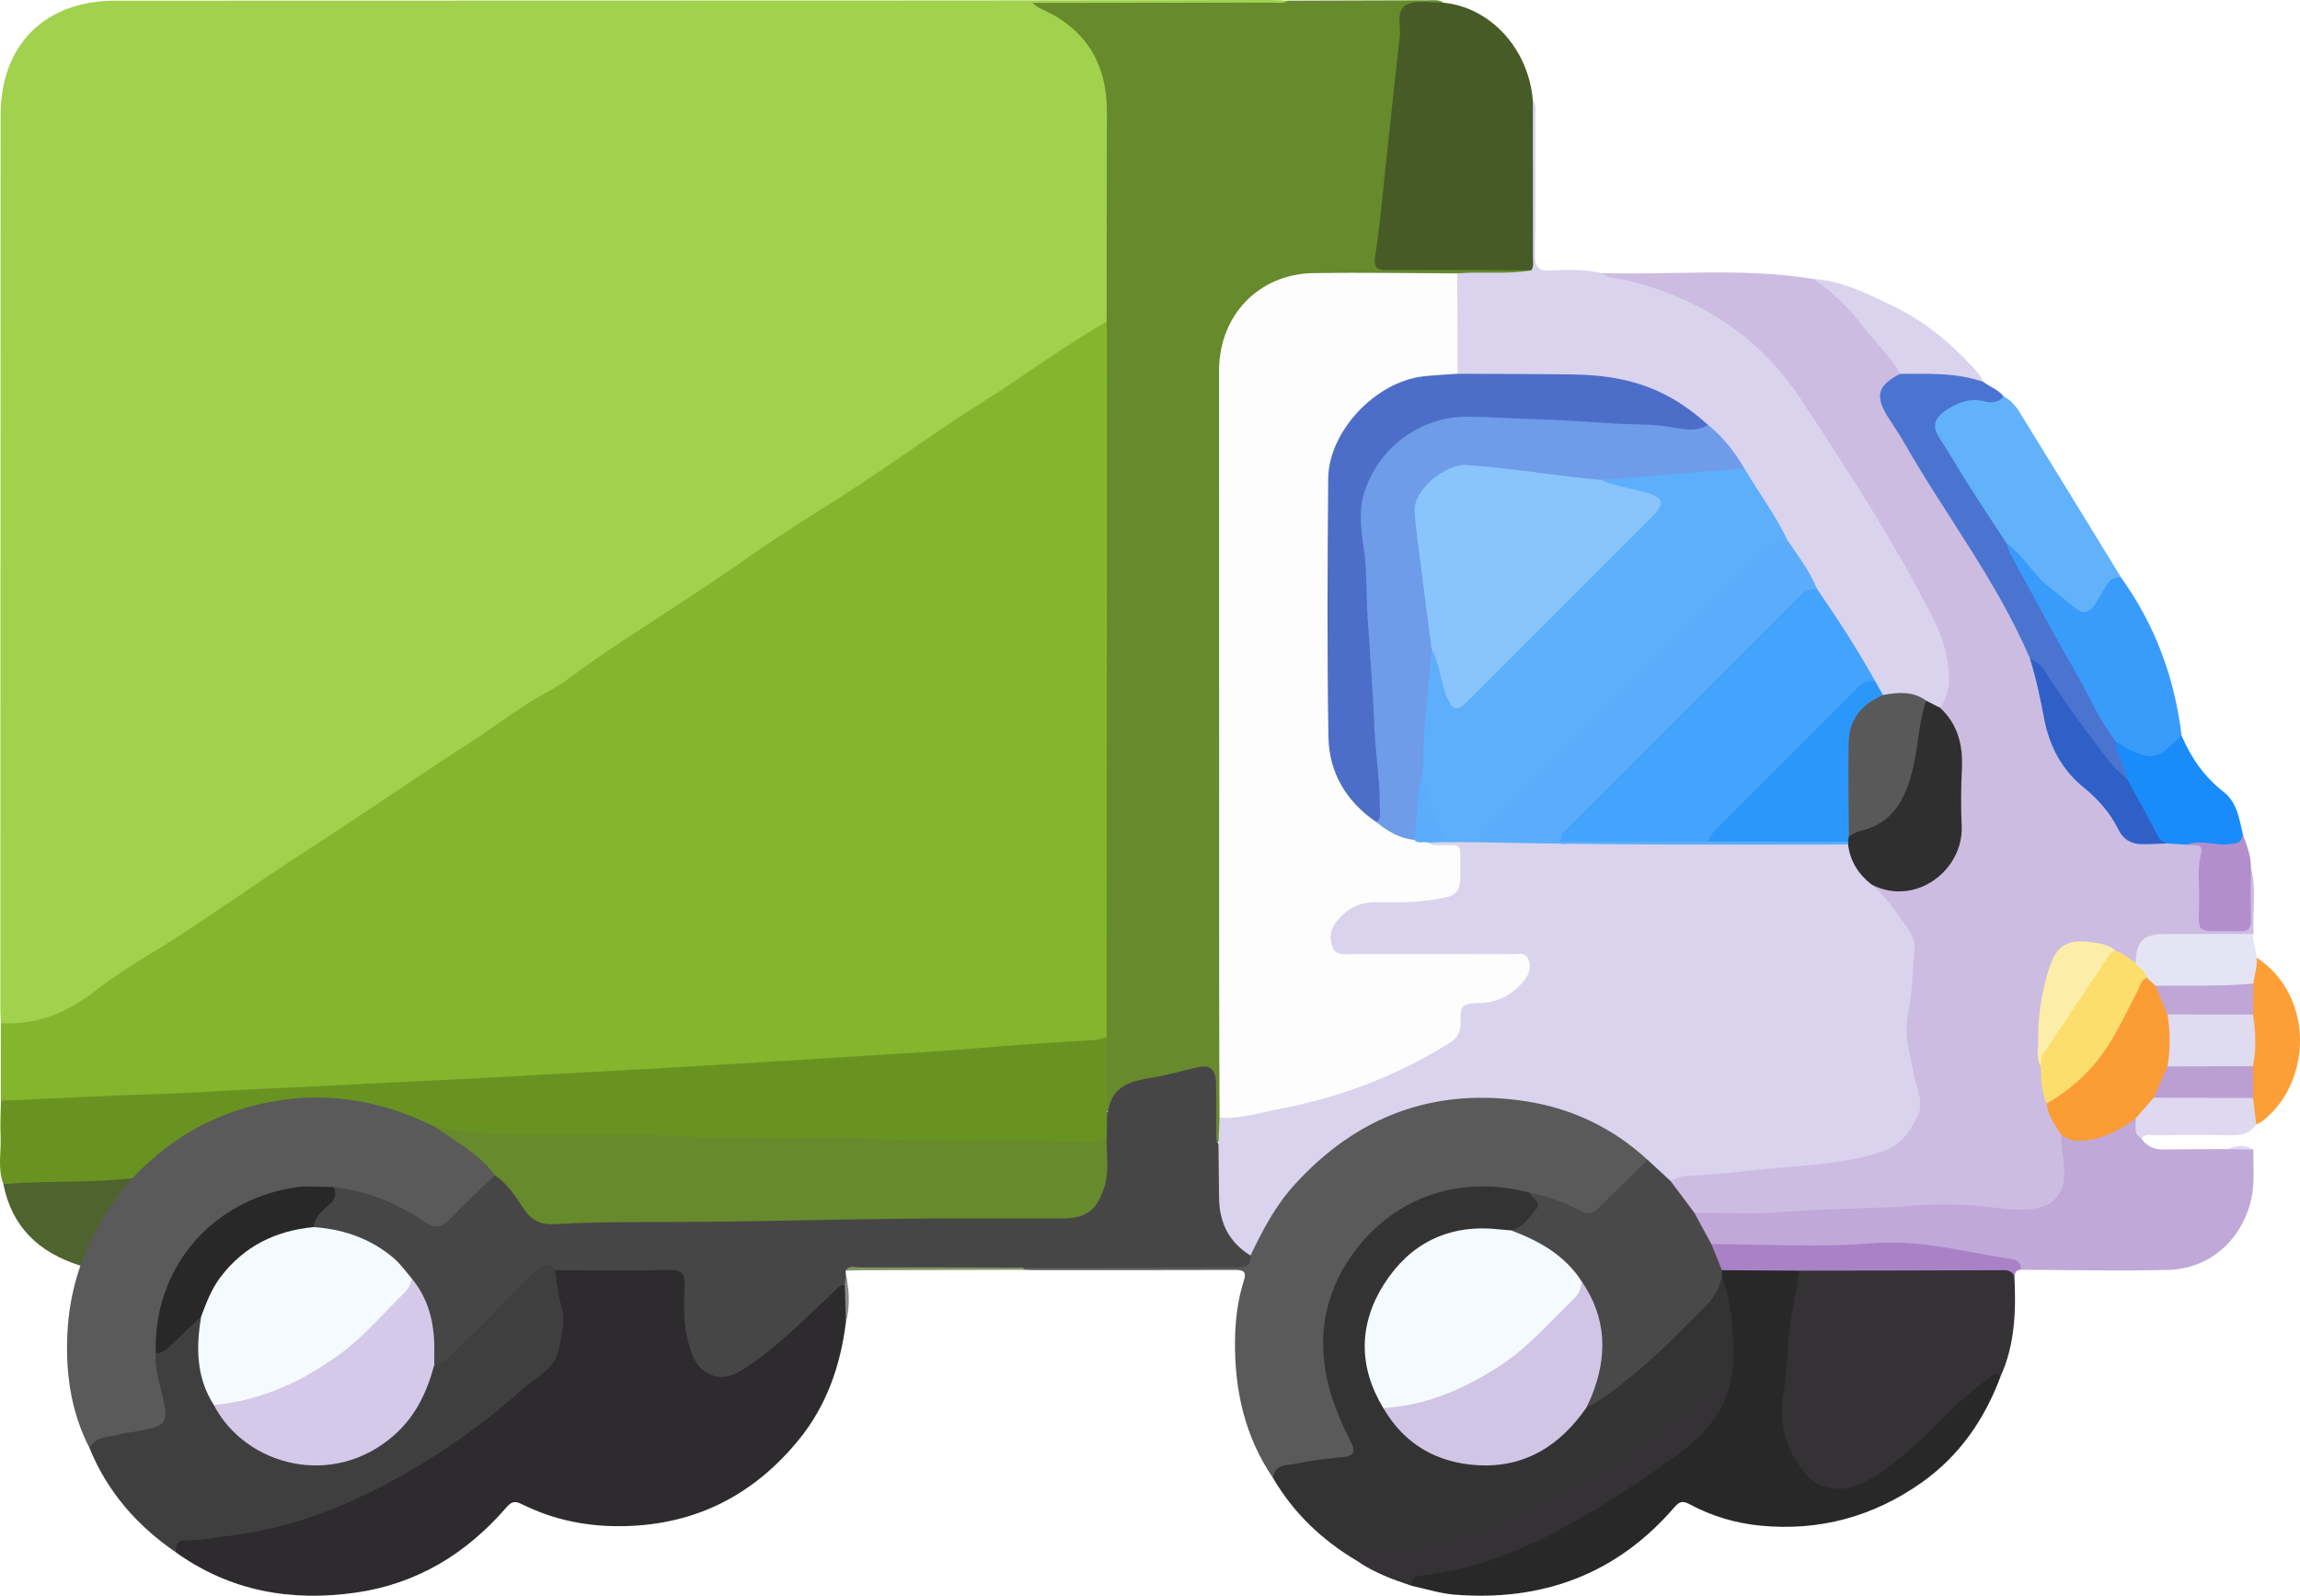 <?xml version="1.0" encoding="UTF-8"?>
<svg id="Layer_1" data-name="Layer 1" xmlns="http://www.w3.org/2000/svg" viewBox="0 0 1089.51 755.99">
  <path d="M.43,484.74c-.1-2.49-.27-4.98-.27-7.46.03-140.88.08-281.76.13-422.63C.29,21.3,21.17.34,54.66.32c134.53-.08,269.05-.06,403.58-.11C506.1.18,553.96.06,601.83,0c2.71,0,5.43.2,8.14.31-1.03,3.6-4.2,3.04-6.68,3.05-34.89.2-69.78.13-104.66.07-2.4,0-4.8-.23-5.84-1.04,6.93,1.96,13.99,6.19,19.57,12.35,8.63,9.54,13.85,20.8,13.96,33.82.27,32.39.13,64.79.07,97.19,0,1.59-.1,3.17-.45,4.71-.53,2.38-2.2,3.81-4.16,5.1-31.03,20.46-61.99,41.05-92.93,61.65-33.2,22.09-66.34,44.29-99.69,66.16-18.17,11.92-36.38,23.83-54.52,35.79-31.76,20.95-63.21,42.4-95.05,63.24-34.12,22.33-67.96,45.09-101.82,67.79-13.17,8.83-27.04,16.56-39.63,26.32-9.24,7.16-20.33,9.76-31.96,9.84-2.04.01-4.12-.01-5.73-1.61Z" style="fill: #a1d14d; stroke-width: 0px;"/>
  <path d="M.43,484.74c17.07.91,31.39-4.89,44.91-15.47,13.09-10.24,27.91-18.23,41.83-27.43,15.42-10.19,30.64-20.68,46.02-30.93,13.5-8.99,27.14-17.76,40.67-26.72,15.99-10.59,31.8-21.48,47.93-31.85,12.7-8.16,24.55-17.61,37.94-24.75,7.34-3.91,13.8-9.35,20.63-14.08,24.11-16.68,49.21-31.83,73.13-48.8,17.83-12.65,36.69-23.84,54.92-35.93,19.18-12.71,37.86-26.19,57.32-38.45,19.67-12.39,38.25-26.44,58.49-37.92,3.35,3.62,2.29,8.15,2.29,12.33.07,88.46.05,176.93.05,265.39,0,17.01.02,34.02-.02,51.04,0,3.38.27,6.83-1.34,10.01-1.89,2.67-4.74,3.39-7.73,3.59-20.11,1.37-40.23,2.67-60.33,4.25-26.19,2.06-52.42,3.48-78.64,5.06-18.53,1.12-37.08,2.18-55.61,3.3-20.79,1.25-41.6,2.29-62.39,3.53-19.21,1.15-38.44,2.12-57.67,3.08-25.56,1.28-51.11,2.68-76.67,3.8-20.59.91-41.16,2.29-61.76,2.94-17.89.56-35.75,1.43-53.61,2.56-3.57.23-7.3.9-10.36-1.87l-.02-36.71Z" style="fill: #84b52d; stroke-width: 0px;"/>
  <path d="M524.22,491.32c.05-111.6.09-223.21.13-334.81,0-1.36-.08-2.72-.13-4.08.03-33.12.02-66.24.12-99.36.07-22.58-9.62-38.96-30.31-48.52-1.62-.75-3.25-1.49-4.96-3.17,1.81,0,3.63,0,5.44,0,36.07-.04,72.14-.06,108.21-.14,2.42,0,5.01.76,7.25-.92,22.42-.07,44.84-.16,67.27-.19,2.22,0,4.57-.36,6.55,1.18-3.19,3.08-7.25,2.13-10.98,2.13-4.78,0-7.01,2.06-7.4,6.78-3.01,36.09-7.75,72-11.23,108.05-.69,7.13-.28,7.58,7.28,7.62,18.34.1,36.69-.02,55.03.08,3.31.02,6.88-.63,9.6,2.21-1.5,3.91-5.06,3.23-7.99,3.27-9.17.15-18.34.3-27.51-.06-21.77.33-43.55.05-65.33.15-27.72.12-45.62,17.89-45.64,45.61-.06,114.34-.02,228.67-.03,343.01,0,2.95.16,5.9-.16,8.84-.09,4.11.73,8.32-1.22,12.24-3.53-.71-3.7-.71-3.92-4.66-.37-6.55-.01-13.12-.18-19.68-.22-8.91-2.03-10.43-10.79-8.4-8.59,1.99-17.14,4.18-25.79,5.93-4.39.89-7.16,3.28-8.73,7.56-.8,2.17-.98,6.4-5.48,3.91-1.38-11.57-2.85-23.14.92-34.57Z" style="fill: #678a2d; stroke-width: 0px;"/>
  <path d="M1066.26,411.07c2.83,10.37.66,20.95,1.26,31.41-2.65,2.34-5.92,1.98-9.06,2-10.2.06-20.4-.04-30.59.04-9.93.08-11.4,1.14-14.95,10.42-1.52,2.51-3.41,1.35-5.18.44-2.18-1.13-4.19-2.56-6.39-3.64-18.49-8.28-25.9-4.93-30.66,14.41-3.15,12.82-4.64,25.85-2.6,39.07.73,5.71,1.45,11.41,2.63,17.05,1.16,6.24,5.77,10.98,7.38,17.04,1.53,6.21,1.99,12.52,1.57,18.87-.53,7.87-5.15,13.51-12.75,15.71-5.98,1.73-12.05,1.35-18.18.96-21.18-1.35-42.31-1.41-63.58-.32-27.04,1.38-54.15,3.57-81.28,1.56-6.07-4.42-11.47-9.35-12.69-17.34,3.45-3.73,8.08-3.47,12.59-3.84,22.99-1.89,45.98-3.8,68.88-6.61,6.56-.8,12.84-2.77,19.02-5.01,11.51-4.17,18.2-15.44,14.43-27-6.02-18.5-5.78-37.21-2.01-55.63,3.14-15.32-4.91-24.87-13.46-34.9-1.7-1.99-4.63-3.11-4.41-6.41,2.64-1.93,5.23-.34,7.81.17,17.01,3.33,32.17-8.48,32.63-25.78.33-12.45-.04-24.92.11-37.38.1-8.07-4.53-14.01-8.36-20.36,8.28-22.01-2.16-40.46-12.4-58.19-17.44-30.2-35.32-60.2-55.12-88.95-20.51-29.77-49.16-47.5-84.29-55.2-2.97-.65-7,.07-8.15-4.3,33.58,1.04,67.29-2.68,100.74,2.82,11.85,4.05,18.11,14.45,25.95,23.01,4.87,5.31,8.88,11.37,13.87,16.61,1.43,1.5,2.44,3.27,1.89,5.51-10.49,10.8-10.36,10.72-2.02,24.26,17.82,28.91,35.76,57.74,53.44,86.72,4.51,7.4,7.48,15.46,10.62,23.47,3.2,8.73,5.1,17.76,6.87,26.87,2.75,14.18,9.26,26.32,20.97,35.3,4.9,3.76,9.19,8.25,11.66,13.9,3.61,8.25,9.72,11.38,18.36,10.71,2.24-.17,4.51-.09,6.78-.18,3.05,0,6.09-.17,9.13,0,7.41,1.03,8.08,1.75,7.43,8.99-.73,8.15-.26,16.31-.41,24.47-.08,4.63,1.64,6.98,6.67,7.29,13.22.8,13.5.54,13.75-12.94.09-5.05-1.58-10.47,2.09-15.07Z" style="fill: #ccbce2; stroke-width: 0px;"/>
  <path d="M400.7,626.45c-2.57,20.64-9.21,39.7-22.54,55.93-21.22,25.83-48.31,39.82-82.09,40.63-17.27.42-33.6-2.76-49-10.46-3.19-1.59-4.82-1.15-7.15,1.55-18.97,21.94-42.39,36.29-71.43,40.42-30.82,4.38-59.6-.71-85.32-19.19-.75-5.78.24-6.85,6.97-7.35,20.18-1.51,39.91-5.17,59.03-11.92,26.5-9.36,50.42-23.41,72.98-39.93,11.14-8.16,21.34-17.5,32.1-26.11,9.72-7.78,10.95-17.59,10.29-28.46-.26-4.26-1.28-8.49-2.31-12.68-.65-2.62-1.41-5.34.78-7.72,2.02-1.29,4.31-1.27,6.57-1.28,15.85-.04,31.7-.13,47.54.03,7.4.07,8.72,1.46,8.95,8.75.25,7.91-.42,15.86,1.34,23.68.45,1.99.74,4,1.47,5.92,4.88,12.8,12.91,15.12,24.33,7.48,14.4-9.63,26.26-22.14,39.06-33.6,2.33-2.09,4.38-6.54,8.8-2.88-.1,5.73.48,11.46-.35,17.16Z" style="fill: #2d2b2d; stroke-width: 0px;"/>
  <path d="M400.19,608.66c-2.64-.04-3.86,2.12-5.48,3.61-12.92,11.9-25.1,24.6-39.75,34.59-6,4.09-11.9,7.32-18.72,4.23-6.91-3.13-9.02-10.21-10.64-17.1-1.93-8.22-1.66-16.62-1.29-24.93.24-5.46-1.2-7.52-7.07-7.4-18.1.36-36.21.11-54.31.1-4.4-.88-7.57.87-10.65,4.02-11.9,12.15-23.82,24.29-36.16,36-2.86,2.71-5.64,7.87-11.26,4.27-1.25-2.78-.89-5.74-.93-8.65-.16-11.11-3.29-21.24-9.82-30.27-9.71-13.34-22.71-21.07-39.15-22.95-2.26-.26-4.45-.85-6.33-2.25-2.28-4.19.64-6.93,3.12-9.31,3.2-3.07,5.3-6.55,6.3-10.8,2.86-1.79,5.72-.57,8.53.1,12.19,2.94,23.79,7.37,34.14,14.54,4.84,3.35,8.55,2.66,12.45-1.51,4.93-5.29,10.13-10.34,15.35-15.36,2.1-2.02,4.18-4.33,7.66-3.21,5.71,2.97,8.9,8.34,12.3,13.35,3.97,5.85,9.18,8.43,16.09,8.16,43.21-1.71,86.49-.25,129.67-1.74,35.33-1.22,70.62-.33,105.92-.94,15.11-.26,21.69-6.56,22.08-21.87.12-4.75-.04-9.51.13-14.27.11-4.15-1.12-8.54,2.07-12.16.17-.15.47-.28.49-.45,1.88-12.81,11.79-14.42,21.95-16.12,6.61-1.1,13.09-3.05,19.64-4.56,6.61-1.52,9.27.4,9.49,7.31.24,7.44.04,14.9.11,22.34.02,2.2-.57,4.55,1.08,6.5,2.49,1.97,2.08,4.82,2.14,7.46.13,5.84.15,11.69.02,17.53-.22,9.61,3.32,17.51,10.38,23.92,1.66,1.51,3.44,2.95,3.74,5.41-.15,5-3.64,4.8-7.21,4.8-33.76-.04-67.52-.02-101.29-.02-25.74,0-51.48-.03-77.22.05-2.39,0-4.97-.9-7.18.86.05.76.09,1.51.14,2.27.37,1.53.94,3.09-.52,4.41Z" style="fill: #474647; stroke-width: 0px;"/>
  <path d="M524.43,526.93c-.06,4.09-.11,8.17-.17,12.26-2.57,3.37-6.07,4.62-10.17,4.33-25.81-1.83-51.68.17-77.48-.98-35.56-1.58-71.15,0-106.66-1.56-27.43-1.21-54.82-.59-82.22-.97-13.62-.19-27.1-1.22-40.36-4.41-2.54-.05-4.85-.95-7.13-1.98-48.68-21.95-92.45-13.27-132.06,21.22-2.04,1.78-3.83,3.88-6.47,4.87-4.55,1.51-9.21,1.99-13.99,2-11.04.03-22.07-.37-33.09,1.09-4.33.58-9.05,1.23-13.04-1.86-2.83-7.41-.96-15.1-1.31-22.66-.26-5.6.08-11.23.16-16.84,23.69-.86,47.34-2.36,71.04-3,17.56-.47,35.12-1.83,52.69-2.6,28.16-1.23,56.31-2.91,84.48-4.12,16.66-.71,33.31-1.84,49.97-2.71,24.53-1.29,49.08-2.58,73.6-4.09,22.49-1.38,45-2.61,67.47-4.11,20.23-1.35,40.49-2.31,60.68-4.01,19.31-1.63,38.62-3.05,57.96-4.03,1.98-.1,3.93-.96,5.89-1.46.07,11.87.13,23.74.2,35.61Z" style="fill: #699321; stroke-width: 0px;"/>
  <path d="M758.47,129.35c4.01,2.94,8.97,2.6,13.47,3.74,33.72,8.58,61.32,26.23,80.67,55.39,22.36,33.68,44.32,67.65,62.76,103.71,4.54,8.88,7.57,18.29,7.91,28.46.18,5.44-1.18,10.25-4.25,14.65-2.88.55-5.07-1.3-7.53-2.19-5.99-3.76-12.67-2.96-19.24-2.94-2.72-1.67-3.86-4.56-5.45-7.1-8.5-14.83-18.29-28.85-27.07-43.5-4.31-7.86-9.43-15.22-14.14-22.83-6.03-11.76-13.88-22.43-20.5-33.83-4.9-8.25-11.19-15.3-18.44-21.55-18.85-16.59-41.42-22.24-65.84-22.36-14-.07-28.01.05-42.01-.06-3.29-.03-6.9.63-9.38-2.59-2.56-12.08-.68-24.3-1.15-36.45-.14-3.53-.64-7.3,2.02-10.37,11.67-.96,23.44.57,35.07-1.45-1.53-2.14-1.74-4.62-1.75-7.13-.07-21.95-.11-43.9.04-65.84.02-2.68-.04-5.51,2.44-7.44,1.92,2.13,1.16,4.75,1.16,7.16.06,21.97.28,43.95-.12,65.92-.11,6.21,1.88,7.74,7.71,7.43,7.86-.41,15.82-.72,23.61,1.18Z" style="fill: #dad3ee; stroke-width: 0px;"/>
  <path d="M484.79,600.55c33.3-.05,66.61-.11,99.91-.14,3.99,0,8.15.42,7.67-5.61-.83-2.68.62-4.84,1.67-7.07,21.27-45.24,67.86-72.87,117.84-69.28,23.83,1.71,45.36,10.16,64.29,24.92,2.15,1.67,4.34,3.33,4.88,6.27.04,2.02-1.19,3.34-2.59,4.52-6.22,5.25-11.63,11.34-17.49,16.96-5.93,5.7-8.43,6.3-15.65,2.79-6.96-3.38-14.25-5.64-21.78-7.22-23.55-5.92-45.36-2.43-65.12,12.06-23.93,17.56-34.84,48.24-27.4,77.09,2.22,8.58,5.71,16.69,9.55,24.66,3.82,7.91,2.38,10.38-6.41,11.73-6.27.96-12.48,2.28-18.79,2.89-4.64.45-8.69,2.27-12.35,5.07-13.34-19.53-18.21-41.46-18-64.71.09-9.71,1.21-19.39,4.18-28.71,1.47-4.6-.46-5.16-4.47-5.14-31.9.12-63.8.07-95.69.06-1.36,0-2.71-.08-4.07-.13-.49-.14-.68-.34-.57-.6.12-.28.25-.42.39-.42Z" style="fill: #5a5a5a; stroke-width: 0px;"/>
  <path d="M603.02,700.19c.8-6.83,6.8-5.89,11-6.79,7.24-1.55,14.66-2.4,22.05-3.07,5.41-.49,6.11-2.76,3.88-7.14-5.75-11.32-10.53-22.88-12.37-35.67-2.92-20.4,2.14-38.74,14.21-54.83,19.66-26.19,50.61-36.15,82.65-27.67,6.76,5.2,6.92,6.95.9,13.08-2.64,2.69-5.11,5.72-9.25,6.22-6.3,1.04-12.43-1.06-18.88-.37-37.99,4.1-61.64,47.69-40.72,81.88,20.03,32.83,64.31,36.03,88.55,6.39,1.72-2.1,3.4-4.24,5.41-6.08,14.53-8.89,27.47-19.86,39.69-31.59,6.97-6.69,13.88-13.51,20.29-20.78,1.41-1.6,1.77-3.6,2.44-5.52.7-1.99.96-4.79,4.38-3.62,4.94,11.84,6.15,24.21,5.28,36.87-2.66,10.59-9.16,18.15-17.74,24.8-20.98,16.28-42.12,32.35-65.68,44.68-27.12,14.19-55.73,24.09-86.62,25.88-3.53.2-6.55,1.61-9.79,2.54-16.5-9.77-29.97-22.6-39.7-39.23Z" style="fill: #343334; stroke-width: 0px;"/>
  <path d="M62.76,558.15c18.83-20.06,41.71-32.43,68.98-36.75,26.09-4.13,50.59.72,74.02,12.3,10.7,3.53,18.99,10.58,26.73,18.39,1.23,1.24,2.57,2.59,1.93,4.68-7.16,6.93-14.53,13.66-21.39,20.87-3.91,4.11-7.26,4.35-11.8,1.25-13.06-8.91-27.37-14.73-43.18-16.54-2.04,1.84-4.58,1.82-7.05,1.73-40.94-1.47-77.17,32.88-75.43,77.44-.05,7.77,2.74,15.06,3.84,22.62,1.55,10.69.29,12.47-10.33,14.89-8.97,2.04-18.22,3.01-26.65,7.08-9.26-18.05-11.69-37.38-10.33-57.31.68-9.97,2.75-19.73,5.98-29.21-1.47-4.14.94-7.56,2.62-10.76,5.89-11.24,10.79-23.28,22.06-30.68Z" style="fill: #5a5a5a; stroke-width: 0px;"/>
  <path d="M42.43,686.12c2.94-5.97,9.15-5.05,14.14-6.54,3.21-.96,6.65-1.09,9.96-1.74,12.54-2.48,13.38-4.02,10.41-16.71-1.53-6.55-3.77-13.03-3.15-19.94,5.68-4.67,10.86-9.88,16.18-14.95,1.57-1.49,3.28-4.89,6.35-1.63,0,7.46-.93,14.94.07,22.37.82,6.11,2.88,11.87,5.93,17.24,11.88,19.96,29.51,30.32,52.58,27.93,23.84-2.47,39.45-16.6,47.19-39.31.78-2.29.83-5.04,3.63-6.15,4.37-1.02,7.45-3.97,10.47-7,12.45-12.46,24.96-24.86,37.33-37.4,3.17-3.21,6.03-4.77,9.43-.52.96,5.76,1.33,11.71,3.03,17.24,2.15,6.99-.08,13.39-1.23,19.96-1.67,9.6-10.61,13.28-16.76,18.78-17.33,15.51-36.17,29.15-56.47,40.64-24.96,14.13-51.09,24.94-79.8,28.75-7.81,1.04-15.54,2.65-23.46,2.58-3.92-.04-5.16,2.12-5.07,5.6-18.27-12.52-32.31-28.55-40.75-49.21Z" style="fill: #403f40; stroke-width: 0px;"/>
  <path d="M821.1,642.61c.15-12.99-1.07-25.78-5.45-38.12-.77-1.26-.76-2.41.43-3.42,11.62-2.57,23.3-1.66,34.98-.59,3.04,1.41,2.44,4.1,2.01,6.49-3.17,17.41-5.32,34.93-6.28,52.62-.29,5.43-1.83,11.15-.5,16.23,5.23,20.02,17.48,36.65,40.46,22.21,10.39-6.53,19.72-14.48,28.32-23.28,7.77-7.94,15.33-16.16,24.62-22.39,2.21-1.48,5.17-5.53,7.99-.3-7.57,20.38-19.5,37.65-37.33,50.27-22.86,16.17-48.5,23.16-76.39,20.46-11.7-1.13-23.06-4.48-33.53-10.11-2.94-1.58-4.65-1.65-7.15,1.25-27.52,32-62.84,44.89-104.41,41.53-6.81-.55-13.48-2.74-20.21-4.17-2.53-4.86,1.59-5.46,4.39-6.22,4.36-1.18,8.91-1.54,13.35-2.49,31.19-6.67,58.44-21.91,84.79-39.01,10.84-7.03,20.89-15.21,31.16-23.06,7.19-5.5,11.92-12.2,14.23-20.9,1.5-5.66,2.51-11.47,4.52-16.99Z" style="fill: #292829; stroke-width: 0px;"/>
  <path d="M947.68,652.05c-1.97-2.26-3.61-.82-5.23.49-4.72,3.83-9.75,7.35-14.08,11.58-12.13,11.83-23.71,24.23-37.89,33.77-4.57,3.08-9.32,5.86-14.62,6.89-8.18,1.58-15.33-.07-21.12-7.22-9.38-11.59-12.29-23.89-9.71-38.79,1.9-10.97,1.41-22.43,3.31-33.56,1.32-7.75,2.71-15.48,4.07-23.23,2.4-2.78,5.72-2.38,8.81-2.39,27.75-.08,55.51-.11,83.26.03,3.85.02,8.53-.83,9.74,4.84.8,16.27.37,32.37-6.53,47.58Z" style="fill: #343234; stroke-width: 0px;"/>
  <path d="M802.55,574.49c13.36.01,26.8.96,40.06-.17,21.78-1.86,43.63-1.54,65.43-3.2,12.73-.97,26.13-.38,39.1,1.31,6.83.89,13.44,1.1,20.08-.66,5.91-1.57,10.03-7.14,10.5-13.27.54-7.06-1.27-13.9-1.35-20.88,12.02,2.89,22.46-.85,32.21-7.6.94-.65,2.02-.95,3.19-.65,2.49,2.86,1.49,6.61,2.49,9.85,2.6,3.96,6.28,5.49,10.99,5.39,9.98-.21,19.96-.16,29.94-.21,4.1-.57,8.2-1.07,12.26.27-.23,7.88.77,15.75-1.07,23.64-4.46,19.08-19.53,32.79-39.22,33.31-23.32.62-46.68.02-70.02-.06-.99-.96-2.08-1.76-3.45-2.05-20.7-4.46-41.08-9.75-62.79-8.52-26.36,1.5-52.84,1.32-79.25-.09-4.72-4.52-8.98-9.32-9.12-16.4Z" style="fill: #c0a8d8; stroke-width: 0px;"/>
  <path d="M726.1,47.66c.03,24.83.07,49.66.06,74.49,0,1.99.5,4.08-.78,5.92-22.65-.05-45.3-.22-67.95-.08-5.38.03-6.89-1.11-5.95-7.02,2.21-13.97,3.36-28.1,4.89-42.18,2.24-20.55,4.38-41.11,6.72-61.65.6-5.3-2.33-12.61,3.88-15.17,4.87-2.01,11.15-.58,16.81-.68,22.29,2.13,40.41,21.99,42.32,46.36Z" style="fill: #465b26; stroke-width: 0px;"/>
  <path d="M949.19,187.84c3.11,1.6,5.45,4.18,7.2,6.99,16.24,26.23,32.32,52.56,48.44,78.86-3.99,2.44-6.45,6.14-8.84,10.06-5.68,9.31-8.94,9.5-17.85,2.96-11.1-8.14-19.07-19.3-28.82-28.72-11.7-16.11-21.86-33.22-32.21-50.2-3.67-6.02-2.6-9.78,2.97-14.11,5.16-4.01,11.12-6.32,17.66-5.66,3.89.39,7.64.13,11.45-.17Z" style="fill: #62b1fb; stroke-width: 0px;"/>
  <path d="M949.19,187.84c-2.59,2.85-5.73,3.16-9.3,2.26-7.16-1.79-13.27.89-18.94,4.9-4.59,3.24-5.71,7.13-2.43,12.19,5.15,7.95,9.91,16.16,14.99,24.15,5.57,8.75,11.33,17.39,17.01,26.08,11.88,17.38,20.68,36.52,31.16,54.69,7.45,12.9,14.47,26.05,21.59,39.14,1.14,5.9,5.67,10.84,4.9,17.28-5.08,1.83-6.64-2.77-8.81-5.34-9.06-10.71-17.2-22.15-25.05-33.77-4.04-5.99-7.96-12.07-12.74-17.52-15.55-36.4-39.84-67.7-59.35-101.8-2.35-4.12-5.02-8.05-7.59-12.04-6.66-10.36-5.34-15.43,5.48-20.95,7.21-4.05,14.97-2.06,22.46-1.68,6,.3,12.19,1.09,17.01,5.52,3.1,2.43,7.1,3.62,9.61,6.89Z" style="fill: #4b74d1; stroke-width: 0px;"/>
  <path d="M1002.24,351.26c-7.94-10.18-12.78-22.17-19.22-33.22-10.54-18.09-20.32-36.62-30.36-55-.95-1.75-1.45-3.74-2.15-5.62,7.75,5.37,12.05,14.06,19.27,19.94,4.37,3.55,8.81,7.03,13.13,10.64,3.94,3.28,7.01,2.32,9.53-1.72,1.8-2.88,3.52-5.79,5.25-8.71,1.61-2.73,3.67-4.58,7.13-3.87,16.11,22.45,25.32,47.53,28.62,74.87-7.29,13.97-22.31,15.27-31.2,2.69Z" style="fill: #399cfb; stroke-width: 0px;"/>
  <path d="M821.1,642.61c.07,21.14-10.69,35.36-27.45,47.34-22.28,15.93-45.09,30.73-69.97,42.16-15.21,6.99-31.14,11.79-47.8,14.05-3.04.41-7.3-.05-7.22,5.12-9.07-3.03-18.02-6.32-25.94-11.87,1.42-2.94,3.66-4.17,7.02-4.3,27.43-1.07,53.03-8.98,77.78-20.45,30.32-14.05,56.31-34.51,82.53-54.72,5.98-4.61,7.23-11.67,11.06-17.34Z" style="fill: #343234; stroke-width: 0px;"/>
  <path d="M1002.24,351.26c2.69,1.57,5.25,3.43,8.09,4.67,8.76,3.84,12.43,2.97,19.06-3.91,1.22-1.27,2.7-2.3,4.06-3.44,4.5,10.5,10.76,19.52,19.98,26.67,6.19,4.8,7.34,12.67,9,19.95,1.08,4.14-1.39,5.83-4.79,6.55-4.24.89-8.53.8-12.55-.93-3.03-1.31-5.96-1.71-9.07-.63-3.21-.2-6.43-.41-9.64-.61-1.79,0-3.81.41-4.82-1.61-4.54-9.12-10.06-17.73-14.27-27.03-.28-.61-.04-1.33.26-1.96-.7-6.22-5.31-11.26-5.29-17.69Z" style="fill: #198cfa; stroke-width: 0px;"/>
  <path d="M810.68,589.43c25.39.03,50.91,1.68,76.12-.41,22.66-1.88,43.73,4.12,65.42,7.39,2.84.43,5.38,1.43,4.93,5.15-2-.05-2.56,1.35-2.95,2.92-1.07-1.91-2.52-2.72-4.88-2.71-32.31.14-64.62.17-96.93.22-12.25-.07-24.49-.15-36.74-.22-3.7-3.29-6.16-7.08-4.98-12.34Z" style="fill: #a981c5; stroke-width: 0px;"/>
  <path d="M62.76,558.15c-10.76,12.31-19.31,25.93-24.68,41.45-19.4-6.05-32.46-18.08-36.48-38.65,20.35-1.66,40.84-.4,61.16-2.8Z" style="fill: #4e632e; stroke-width: 0px;"/>
  <path d="M1011.67,456.1c.31-10.38,3.55-13.56,13.95-13.58,13.96-.03,27.92-.03,41.88-.04-.59,3.86,1.29,7.4,1.43,11.16,2.68,4.64,1.84,8.84-1.58,12.73-4.8,2.44-10.01,2.72-15.23,2.68-9.73-.07-19.47.42-29.2-.3-2.8-.41-4.91-1.93-6.58-4.14-1.29-2.98-5.29-4.48-4.69-8.51Z" style="fill: #e5e4f4; stroke-width: 0px;"/>
  <path d="M1067.43,466c.48-4.12,1.97-8.12,1.52-12.36,26.42,17.38,26.28,55.7,5.87,74.79-1.82,1.7-3.59,3.46-6.05,4.23-3.49-3.64-3.1-8.25-3.2-12.74-.16-4.84-.17-9.69,0-14.53.85-8.32.84-16.65,0-24.97.28-4.85-1.36-9.95,1.86-14.42Z" style="fill: #fd9f36; stroke-width: 0px;"/>
  <path d="M939.57,180.96c-12.84-4.55-26.19-3.84-39.47-3.85-4.56-8.34-11.68-14.68-17.36-22.15-6.68-8.78-14.43-16.49-23.53-22.79,13.59.93,25.53,7.04,37.41,12.74,14.51,6.96,26.92,17.09,37.84,28.97,2,2.18,3.9,4.36,5.12,7.07Z" style="fill: #dad3ee; stroke-width: 0px;"/>
  <path d="M1036,400.17c6.34-2.47,12.73.38,19.1-.18,3.41-.3,6.9-.13,7.31-4.81,1.83,5.17,3.96,10.26,3.84,15.89-.01,8.35-.15,16.71.02,25.06.08,3.83-1.38,5.16-5.16,5.07-23.54-.6-19.09,3.24-19.39-18.34-.08-6.03-.68-12.09.84-18.17,1.55-6.18-3.95-3.59-6.58-4.51Z" style="fill: #b28fcc; stroke-width: 0px;"/>
  <path d="M1067.26,520.19c.5,4.16,1,8.31,1.51,12.47-2.58,4.05-6.41,5.19-11,5.15-12.16-.11-24.32-.08-36.49,0-2.38.01-5.02-.81-7,1.4-4.04-2.21-2.2-6.09-2.67-9.32.43-6.4,5.33-8.82,10.11-11.38,13.32-1.15,26.66-.45,39.99-.43,2.06,0,4.05.49,5.55,2.11Z" style="fill: #ded9f0; stroke-width: 0px;"/>
  <path d="M484.79,600.55c.04.34.1.68.18,1.02-24.98.06-49.97.12-74.95.2-3.15,0-6.3.14-9.44.21,1.49-2.63,4.04-1.53,6.11-1.54,26.03-.03,52.07.05,78.1.11Z" style="fill: #839467; stroke-width: 0px;"/>
  <path d="M400.19,608.66c.17-1.47.35-2.94.52-4.41,1.71,7.4,1.96,14.8-.01,22.2-.17-5.93-.34-11.86-.51-17.79Z" style="fill: #8a8a8a; stroke-width: 0px;"/>
  <path d="M1067.47,544.66c-4.09-.09-8.17-.18-12.26-.27,4.13-1.66,8.23-2.21,12.26.27Z" style="fill: #ded9f0; stroke-width: 0px;"/>
  <path d="M780.45,549.48c-16.42-15.14-35.89-24.41-57.74-27.76-43.61-6.69-80.21,7.16-109.71,39.79-8.86,9.8-14.98,21.43-20.63,33.29-10.19-6.21-14.75-15.51-14.89-27.22-.1-8.54-.2-17.08-.29-25.61.17-4.16.33-8.32.5-12.48,8.71-3.4,18.07-3.74,27.09-5.62,27.06-5.66,52.79-14.6,76.6-28.81,4.65-2.77,8.32-5.84,8.58-12.02.31-7.25,2.08-8.87,9.58-9.6,6.99-.68,13.36-2.48,18.4-7.62,2.41-2.47,4.96-5.22,3.74-8.91-1.32-4-5.26-2.85-8.22-2.87-23.79-.12-47.58-.04-71.37-.08-4.75,0-10.02.5-12.33-4.97-2.49-5.91-.31-11.02,3.8-15.54,5.07-5.57,11.46-7.88,18.84-7.85,9.74.04,19.49.23,29.08-2.03,7.31-1.72,11.81-13.28,7.53-19.49-1.38-2-3.59-1.48-5.53-1.91-2.51-.55-6.3,1.05-6.59-3.61,2.1-1.71,4.61-1.51,7.07-1.59,5.51-.27,11.02-.21,16.53-.03,15.82-.82,31.57.96,47.34,1.21,38.44.62,76.89.2,115.34.21,3.39,0,6.79-.21,10.15.32.62.19,1.52.25,1.77.77,3.27,6.87,8.33,12.68,11.49,19.61,6.86,5.9,11.94,13.23,17.01,20.63,2.16,3.16,3.64,6.18,3.3,9.99-.91,10.07-.89,20.34-3,30.15-2.23,10.33.88,19.56,2.69,29.22,1.26,6.71,5.2,13.34,1.54,20.39-3.68,7.07-7.82,13.26-16.28,16.04-14.51,4.77-29.37,6.26-44.44,7.36-16.36,1.2-32.6,3.78-49.04,4.23-2.35.06-4.66,1.59-6.99,2.43-5.32-1.51-8.17-5.7-10.9-10.03Z" style="fill: #dad3ee; stroke-width: 0px;"/>
  <path d="M676.7,399.23c1.71,1.57,3.84,1.12,5.84,1.15,9.97.11,9.2-1.31,9.24,9.74,0,.68,0,1.36,0,2.04,0,11.24-1.08,12.18-12.39,14.02-9.23,1.5-18.48,1.37-27.74,1.25-7.92-.1-13.95,3.29-18.67,9.34-2.89,3.69-3.49,8.02-1.65,12.18,1.7,3.84,5.65,3.06,9.01,3.06,25.4,0,50.81-.02,76.21.04,2.59,0,5.86-1.03,7.3,2.14,1.5,3.31.82,6.82-1.35,9.66-5.36,7.02-12.38,11.06-21.41,11.34-8.58.27-9.38.91-9.21,9.35.09,4.45-1.7,7.3-5.21,9.52-25.15,15.86-52.49,26.02-81.64,31.54-9.06,1.72-17.93,4.66-27.34,3.9-.06-20.18-.17-40.36-.18-60.55-.03-97.75-.04-195.49-.05-293.24,0-26.27,18.73-45.94,44.83-46.34,22.67-.34,45.35.08,68.02.16.04,15.84.09,31.68.13,47.52-2.36,2.37-5.49,1.78-8.35,2.08-24.48,2.51-41.41,14.59-49.2,38.47-1.51,4.62-1.79,9.3-1.78,14.08.02,37.4.1,74.8-.02,112.2-.06,18.05,7.09,32.43,21.04,43.61,5.3,4.47,11.31,7.51,18.12,8.91,2.22.79,4.92.49,6.46,2.83Z" style="fill: #fdfdfd; stroke-width: 0px;"/>
  <path d="M780.45,549.48c3.63,3.34,7.27,6.69,10.9,10.03,3.74,4.99,7.47,9.99,11.21,14.98,2.71,4.98,5.42,9.96,8.13,14.94,1.66,4.11,3.32,8.23,4.98,12.34,0,.91,0,1.81-.01,2.72-1.65,10.59-9.92,16.18-16.69,23.2-8.12,8.42-16.58,16.39-25.57,23.83-6.92,5.74-13.95,11.32-22,15.44-1.53-3.18.74-5.61,1.67-8.29,6.03-17.37,5.5-34.12-4.6-49.99-7.02-10.36-16.44-17.68-28.08-22.23-1.81-.71-4.04-1.03-4.48-3.54,5.42-1.26,8.17-5.92,11.48-9.6,3.42-3.8-2.02-5.47-2.93-8.31,8.12,1.78,16.02,4.19,23.36,8.22,2.9,1.59,6.05,2.33,8.74-.28,8.03-7.76,15.94-15.64,23.9-23.48Z" style="fill: #4a494a; stroke-width: 0px;"/>
  <path d="M886.56,419.07c-6.2-4.86-10.14-11.05-11.13-18.97-.47-.56-.76-1.21-.86-1.94-.01-1.12.33-2.11,1.1-2.94,2.19-2.07,4.88-3.26,7.68-4.19,9.22-3.07,15.3-9.03,18.32-18.45,2.98-9.31,4.8-18.81,6.3-28.44.66-4.26-.11-9.26,4.4-12.21,2.22,1.12,4.44,2.25,6.66,3.37,8.39,7.82,10.85,17.65,10.33,28.77-.43,9.02-.54,18.09-.12,27.11.99,21.18-22.04,38.57-42.67,27.89Z" style="fill: #302f30; stroke-width: 0px;"/>
  <path d="M1020.22,520.06c-2.87,3.27-5.73,6.55-8.6,9.82-6.39,4.69-13.11,8.6-21.1,10.04-5.08.91-9.85,1.08-14.13-2.31-2.97-4.63-6.25-9.11-6.91-14.81.47-1.97,2.11-2.9,3.6-3.89,14.44-9.52,24.55-22.65,31.92-38.1,2.15-4.5,4.39-8.97,6.77-13.35,1.09-2.01,1.72-4.97,5.18-4.28,1.37,1.3,2.74,2.6,4.11,3.89,4.45,3.68,5.76,8.96,7.25,14.16,1.58,7.69,2.4,15.38.09,23.08-1.82,5.71-3.18,11.68-8.17,15.75Z" style="fill: #fc9c35; stroke-width: 0px;"/>
  <path d="M1016.94,463.18c-2.68,1.05-3.06,3.77-4.19,5.9-6.41,12.16-11.79,24.82-20.96,35.47-6.46,7.5-13.85,13.43-22.32,18.26-2.51-5.65-2.64-11.68-2.8-17.71-1.38-3.31-.17-6.11,1.6-8.89,8.9-13.94,18.07-27.71,27.35-41.41,1.5-2.22,2.56-5.72,6.6-4.25,3.67.98,6.28,3.74,9.45,5.56,1.26,2.73,4.78,3.77,5.26,7.07Z" style="fill: #fbde6c; stroke-width: 0px;"/>
  <path d="M1007.53,368.95c4.99,9.17,10.14,18.26,14.85,27.58,1.01,2.01,2.6,2.13,3.98,3.03-4.05.14-8.1.47-12.14.37-4.88-.12-8.51-2.36-10.73-6.91-3.92-8.03-9.68-14.47-16.66-20.13-10.18-8.27-16.04-19.49-18.46-32.21-1.85-9.71-3.86-19.34-6.82-28.77,2.97,1.3,5.23,3.18,7.06,6.03,9.79,15.19,20.36,29.84,31.58,44,2.08,2.63,4.87,4.69,7.33,7.01Z" style="fill: #2e60c8; stroke-width: 0px;"/>
  <path d="M1002.22,450.54c-2.49.1-3.28,2.27-4.35,3.86-10.02,14.92-19.93,29.93-29.95,44.85-1.26,1.87-.92,3.88-1.25,5.84-2.34-3.76-1.1-7.92-1.18-11.88-.22-10.62,1.39-21.08,4.2-31.29,3.94-14.31,9.19-17.7,23.36-15.21,3.25.57,6.67,1.24,9.17,3.84Z" style="fill: #fceda9; stroke-width: 0px;"/>
  <path d="M234.42,556.77c-7.57-10.15-18.56-16.06-28.66-23.07,37.46,7.09,75.36,2.36,112.99,4.4,14.94.81,29.83.69,44.74.97,15.79.3,31.64-.77,47.36.24,32.14,2.08,64.29.44,96.42,1.37,5.85.17,11.52,1.3,17-1.5-.24,7.88,1.31,15.86-1.26,23.59-3.6,10.85-8.63,14.48-19.88,14.48-13.15,0-26.29.06-39.44,0-53.67-.27-107.31,1.88-160.99,1.72-13.42-.04-26.98.27-40.46.99-6.13.33-10.76-2.05-14.22-7.37-3.8-5.84-7.67-11.75-13.6-15.83Z" style="fill: #678a2d; stroke-width: 0px;"/>
  <path d="M101.31,665.66c-8.42-13.13-8.49-27.44-5.98-42.12-.81-7.36,3.29-12.9,7.18-18.34,10.21-14.27,23.78-23.06,41.59-24.59,1.56-.13,3.15-.5,4.48.74,13.95.98,26.57,5.26,37.49,14.33,3.52,2.92,6.03,6.56,8.93,9.95,1.67,3.3-.24,5.75-2.21,7.89-16.6,18.07-34.19,34.9-57.13,44.97-9.19,4.04-18.85,6.27-28.62,8.2-2.04.4-4.05.61-5.73-1.03Z" style="fill: #f4fafe; stroke-width: 0px;"/>
  <path d="M101.31,665.66c22.47-2.1,42.13-11.22,60.07-24.39,11.37-8.35,20.32-19.31,30.42-29.02,1.83-1.76,2.83-4.07,3.19-6.61,8.13,9.77,10.8,21.28,10.75,33.66,0,2.46-.03,4.93-.05,7.39-3.37,12.73-8.81,24.24-18.92,33.18-29.06,25.69-70.48,14.55-85.47-14.2Z" style="fill: #d4c9e8; stroke-width: 0px;"/>
  <path d="M148.59,581.35c-17.95,1.68-32.88,8.97-44,23.5-4.33,5.65-6.78,12.16-9.25,18.69-4.53,4.35-9.09,8.67-13.57,13.08-2.28,2.24-4.6,4.3-7.98,4.56-1.31-39.31,25.2-71.95,65.32-78.54,6.16-1.01,12.62-.24,18.94-.3,1.38,3.22.94,5.75-1.94,8.23-3.35,2.88-7.04,5.78-7.52,10.78Z" style="fill: #282828; stroke-width: 0px;"/>
  <path d="M699.94,398.99c-5.44-.01-10.89-.03-16.33-.04-3.38-2.78-4.06-6.94-5.29-10.75-2.55-7.92-5.52-15.75-6.23-24.16.39-18.26,1.54-36.46,4.55-54.49,2.66-4.29,3.91-1.03,4.74,1.14,2.03,5.28,2.77,10.96,4.75,16.28,2.69,7.22,4.21,7.65,9.61,2.27,28.35-28.3,56.69-56.61,84.97-84.98,5.31-5.33,4.74-7.42-2.45-9.48-5.44-1.56-11.05-2.51-16.41-4.3-1.93-.64-5.9-1.25-1.76-4.58,7.32-3.16,15.17-1.53,22.73-2.53,12.95-1.72,26.03-2.03,39.06-2.77,1.63-.09,3.11.39,4.43,1.37,6.81,11.34,14.71,22.04,20.46,34.02-5.77,1.95-9.83,6.15-13.99,10.32-42.77,42.86-85.63,85.63-128.4,128.5-1.44,1.45-3.06,2.69-4.45,4.19Z" style="fill: #5daffc; stroke-width: 0px;"/>
  <path d="M826.32,221.96c-22.59,1.8-45.19,3.61-67.78,5.41-2.53,2.37-5.48,1.39-8.37,1.07-17.96-1.97-35.82-4.82-53.86-6.04-13.96-.94-25.29,11.59-23.72,25.28,2.01,17.51,4.51,34.95,6.95,52.4.38,2.7.79,5.43-1.39,7.68-1.39,19.05-4.23,38-4.07,57.16-.95,6.91.54,13.9-.74,20.81-.78,4.18-.4,8.65-3.43,12.18-6.9-.75-12.62-4.01-17.82-8.38-.82-23.51-3.15-46.93-4.71-70.39-1.33-20.08-2.24-40.19-3.53-60.28-.71-11.15-2.15-22.45,3.52-33.27,10.5-20.04,26.92-30.14,49.26-30.13,24.89.01,49.69,2.27,74.53,3.62,12.64.69,25.26,1.82,37.93,2.18,7.13,5.74,12.64,12.83,17.23,20.7Z" style="fill: #6e9ce8; stroke-width: 0px;"/>
  <path d="M860.73,279.05c9.76,14.1,19.09,28.48,27.42,43.48-5.46,2.5-9.48,6.77-13.58,10.95-21.25,21.68-43.36,42.51-64.05,64.75-.64.69-1.47,1.03-2.35,1.31-21.52.09-43.04.04-64.56,0-1.89,0-4.49,1.1-5.55-1.15-1.08-2.31.83-4.23,2.2-6.02.55-.72,1.19-1.36,1.83-2,36.01-36.06,72.04-72.11,108.15-108.09,2.82-2.81,5.72-6.32,10.49-3.22Z" style="fill: #44a3fc; stroke-width: 0px;"/>
  <path d="M809.09,201.26c-5.22,3.38-11.27,2.24-16.43,1.26-9.43-1.8-18.95-1.28-28.32-1.9-12.8-.85-25.69-1.74-38.58-2.07-10.14-.26-20.28-1.05-30.46-1.15-21.78-.21-42.01,14-49.06,35.95-2.54,7.92-1.71,16.87-.41,24.99,1.77,11.03,1.26,22.1,1.94,33.08,1.13,18,2.6,36.01,3.34,54.06.51,12.36,2.67,24.66,2.5,37.09-.03,2.38.88,5.07-1.53,6.97-14.28-9.66-22.5-23.43-22.79-40.3-.71-40.82-.47-81.66-.12-122.48.19-22.41,22.4-45.86,45.01-48.46,5.39-.62,10.83-.83,16.24-1.23,18.12.1,36.25.08,54.37.32,15.28.2,30.16,2.47,43.98,9.58,7.45,3.83,14.12,8.73,20.31,14.33Z" style="fill: #4d6ec8; stroke-width: 0px;"/>
  <path d="M860.73,279.05c-3.41-.35-5.94,1.01-8.37,3.45-36.45,36.58-72.99,73.07-109.49,109.61-1.69,1.7-3.94,3.16-3.59,6.62h69.76c2.41-1.41,5.01-1.98,7.79-1.99,17.19-.03,34.39-.09,51.58.04,2.49.02,5.01.13,6.98,2.04.22.42.24.84.04,1.28-58.5.11-117,.21-175.49-1.1-.03-2.9,2.24-4.33,3.97-6.05,44.25-44.28,88.54-88.52,132.73-132.87,2.96-2.97,5.94-4.74,10.14-4.09,5.01,7.47,10.58,14.6,13.95,23.07Z" style="fill: #5badfb; stroke-width: 0px;"/>
  <path d="M875.39,398.82c-22.12-.03-44.24-.06-66.35-.09.98-2.87,2.94-5.01,5.04-7.1,21.6-21.55,43.2-43.1,64.69-64.75,2.69-2.71,5.37-4.77,9.37-4.34,1.29,2.24,2.58,4.47,3.87,6.71-.45,2.24-2.26,3.29-3.94,4.42-7.43,4.99-10.4,12.24-10.49,20.88-.12,10.85,0,21.69-.06,32.54-.02,3.14.36,6.38-1.72,9.14-.14.87-.28,1.74-.42,2.61Z" style="fill: #2c97fb; stroke-width: 0px;"/>
  <path d="M875.81,396.21c-.06-14.95-.41-29.9-.08-44.84.24-10.88,6.56-17.91,16.29-22.13,7.07-1.25,14.06-1.92,20.36,2.68-3.62,10.68-3.66,22.03-6.42,32.94-3.55,14.03-9.37,25.24-24.74,28.8-1.9.44-3.61,1.68-5.4,2.56Z" style="fill: #595959; stroke-width: 0px;"/>
  <path d="M715.89,582.93c13.25,4.99,25.28,11.68,33.25,23.99,1.75,3.35.48,6.24-1.71,8.7-22.67,25.44-48.18,46.39-83.12,52.39-3.13.54-6.25,1.39-9.05-.96-11.93-19.66-11.63-39.83.39-58.74,12.13-19.06,30.31-28.33,53.49-25.98,2.25.23,4.5.4,6.75.59Z" style="fill: #f4fafe; stroke-width: 0px;"/>
  <path d="M655.26,667.05c19.67-1.01,36.97-8.52,53.46-18.81,14.4-8.99,25.3-21.69,37.23-33.33,2.19-2.13,3.1-4.94,3.19-7.99,12,17.28,12.43,35.58,4.78,54.58-.75,1.86-1.68,3.66-2.53,5.48-12.41,17.9-29.03,28.42-51.27,27.18-19.42-1.09-34.85-9.88-44.86-27.1Z" style="fill: #d1c5e6; stroke-width: 0px;"/>
  <path d="M1026.71,480.61c-1.89-4.51-3.78-9.03-5.66-13.54,15.46-.36,30.94.31,46.38-1.07-.05,4.89-.11,9.78-.16,14.66-1.5,1.6-3.5,1.94-5.52,1.99-9.83.24-19.66.25-29.49,0-2.05-.05-3.98-.58-5.54-2.03Z" style="fill: #bfa6d7; stroke-width: 0px;"/>
  <path d="M1026.71,480.61c13.52.01,27.04.03,40.55.04,1.34,8.16,1.54,16.31,0,24.47-1.14,1.25-2.64,1.81-4.25,1.88-10.65.48-21.31.45-31.96.02-1.6-.06-3.13-.56-4.28-1.81,1.29-8.2,1.39-16.41-.05-24.61Z" style="fill: #dfdbf1; stroke-width: 0px;"/>
  <path d="M1026.76,505.22c13.5-.03,27-.06,40.5-.1,0,5.02,0,10.04,0,15.07-15.68-.04-31.37-.08-47.05-.13,2.18-4.95,4.37-9.9,6.55-14.84Z" style="fill: #bb9fd3; stroke-width: 0px;"/>
  <path d="M669.91,397.9c1.63-10.97,1.26-22.19,4.18-32.99,1.28,11.88,6.63,22.62,9.53,34.04-2.3.09-4.61.18-6.91.27-2.2-.76-4.85.8-6.79-1.32Z" style="fill: #5badfb; stroke-width: 0px;"/>
  <path d="M678.16,307.76c-1.59-12.27-3.21-24.53-4.74-36.81-1.2-9.6-2.7-19.19-3.3-28.83-.63-10.04,14.55-22.5,24.67-21.8,21.36,1.47,42.45,5.14,63.75,7.06,6.75,3.23,14.22,3.9,21.29,5.97,8.35,2.45,9.05,5.16,2.88,11.33-29.15,29.16-58.3,58.32-87.46,87.46-5.07,5.06-7.1,4.58-9.9-2.02-3.08-7.24-3.18-15.43-7.19-22.37Z" style="fill: #89c4fc; stroke-width: 0px;"/>
</svg>